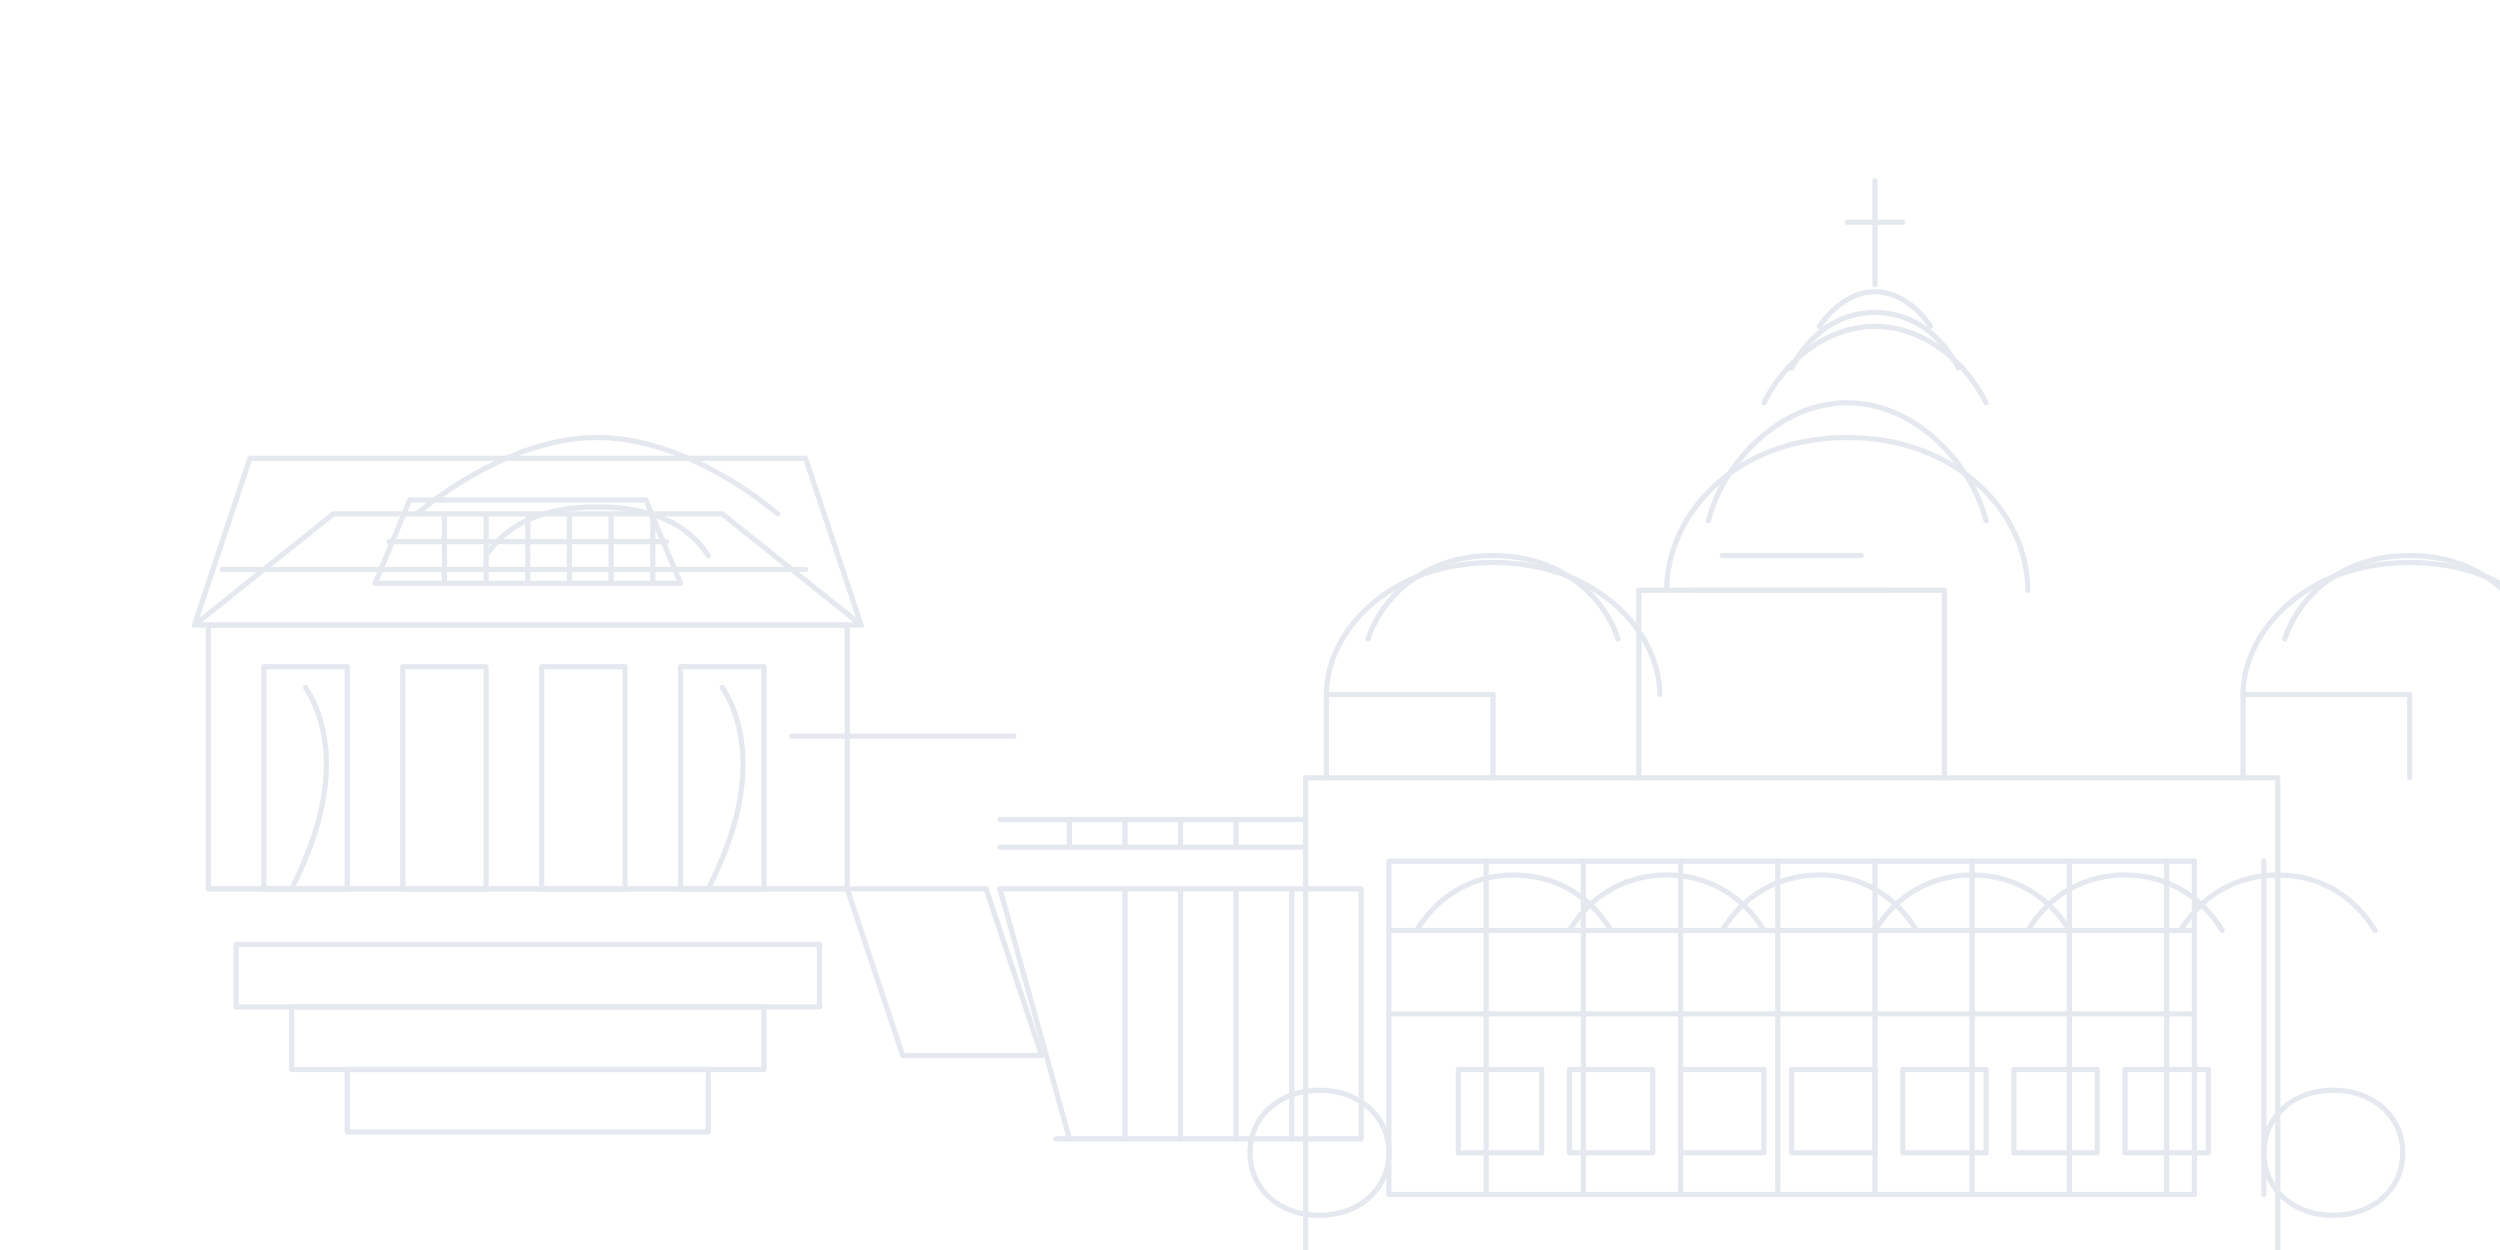 <svg width="720" height="360" viewBox="0 0 720 360" fill="none" xmlns="http://www.w3.org/2000/svg">
  <g stroke="#D4D9E3" stroke-width="1.5" stroke-linecap="round" stroke-linejoin="round" opacity="0.6">
    <!-- left shrine roof -->
    <path d="M56 180h192l-16-48H72L56 180Z"/>
    <path d="M56 180 96 148h112l40 32"/>
    <path d="M64 164h168"/>
    <path d="M120 148c12-10 32-22 52-22s40 12 52 22"/>
    <path d="M140 160c4-6 12-14 32-14s28 8 32 14"/>
    <!-- pediment relief -->
    <path d="M108 168h88l-10-24h-68l-10 24Z"/>
    <path d="M112 156h80"/>
    <path d="M128 168v-20"/>
    <path d="M140 168v-20"/>
    <path d="M152 168v-20"/>
    <path d="M164 168v-20"/>
    <path d="M176 168v-20"/>
    <path d="M188 168v-20"/>
    <!-- columns and base -->
    <path d="M60 180h184v76H60V180Z"/>
    <path d="M76 192h24v64H76v-64Z"/>
    <path d="M116 192h24v64h-24v-64Z"/>
    <path d="M156 192h24v64h-24v-64Z"/>
    <path d="M196 192h24v64h-24v-64Z"/>
    <path d="M60 256h184"/>
    <!-- steps -->
    <path d="M68 272h168v18H68v-18Z"/>
    <path d="M84 290h136v18H84V290Z"/>
    <path d="M100 308h104v18H100v-18Z"/>
    <!-- walkway rail -->
    <path d="M244 256h40l16 48h-40l-16-48Z"/>
    <path d="M228 212h64"/>
    <!-- grand stair -->
    <path d="M288 256h104v72h-88"/>
    <path d="M308 328 288 256"/>
    <path d="M324 256v72"/>
    <path d="M340 256v72"/>
    <path d="M356 256v72"/>
    <path d="M372 256v72"/>
    <!-- main hall -->
    <path d="M376 224h280v140H376V224Z"/>
    <path d="M400 248h232v96H400v-96Z"/>
    <path d="M400 292h232"/>
    <path d="M400 268h232"/>
    <path d="M428 248v96"/>
    <path d="M456 248v96"/>
    <path d="M484 248v96"/>
    <path d="M512 248v96"/>
    <path d="M540 248v96"/>
    <path d="M568 248v96"/>
    <path d="M596 248v96"/>
    <path d="M624 248v96"/>
    <path d="M652 248v96"/>
    <!-- balcony arches -->
    <path d="M408 268c6-10 16-16 28-16s22 6 28 16"/>
    <path d="M452 268c6-10 16-16 28-16s22 6 28 16"/>
    <path d="M496 268c6-10 16-16 28-16s22 6 28 16"/>
    <path d="M540 268c6-10 16-16 28-16s22 6 28 16"/>
    <path d="M584 268c6-10 16-16 28-16s22 6 28 16"/>
    <path d="M628 268c6-10 16-16 28-16s22 6 28 16"/>
    <!-- windows row -->
    <path d="M420 308h24v24h-24v-24Z"/>
    <path d="M452 308h24v24h-24v-24Z"/>
    <path d="M484 308h24v24h-24v-24Z"/>
    <path d="M516 308h24v24h-24v-24Z"/>
    <path d="M548 308h24v24h-24v-24Z"/>
    <path d="M580 308h24v24h-24v-24Z"/>
    <path d="M612 308h24v24h-24v-24Z"/>
    <!-- dome base -->
    <path d="M472 224v-54h88v54"/>
    <path d="M488 170h56"/>
    <path d="M496 160h40"/>
    <!-- lower dome -->
    <path d="M480 170c0-22 20-44 52-44s52 22 52 44"/>
    <path d="M492 150c4-16 20-34 40-34s36 18 40 34"/>
    <!-- upper dome -->
    <path d="M508 116c6-12 18-22 32-22s26 10 32 22"/>
    <path d="M516 106c4-8 12-16 24-16s20 8 24 16"/>
    <path d="M524 94c4-6 10-10 16-10s12 4 16 10"/>
    <path d="M540 82v-18"/>
    <path d="M532 64h16"/>
    <path d="M540 64v-12"/>
    <!-- small side domes -->
    <path d="M382 224v-24h48v24"/>
    <path d="M382 200c0-18 18-38 48-38s48 20 48 38"/>
    <path d="M646 224v-24h48v24"/>
    <path d="M646 200c0-18 18-38 48-38s48 20 48 38"/>
    <path d="M394 184c4-12 16-24 36-24s32 12 36 24"/>
    <path d="M658 184c4-12 16-24 36-24s32 12 36 24"/>
    <!-- landscaping -->
    <path d="M360 332c0-10 8-18 20-18s20 8 20 18-8 18-20 18-20-8-20-18Z"/>
    <path d="M652 332c0-10 8-18 20-18s20 8 20 18-8 18-20 18-20-8-20-18Z"/>
    <!-- deck rail -->
    <path d="M288 244h88"/>
    <path d="M288 236h88"/>
    <path d="M308 236v8"/>
    <path d="M324 236v8"/>
    <path d="M340 236v8"/>
    <path d="M356 236v8"/>
    <!-- statues -->
    <path d="M84 256c6-12 10-24 10-36 0-8-2-16-6-22"/>
    <path d="M204 256c6-12 10-24 10-36 0-8-2-16-6-22"/>
  </g>
</svg>
